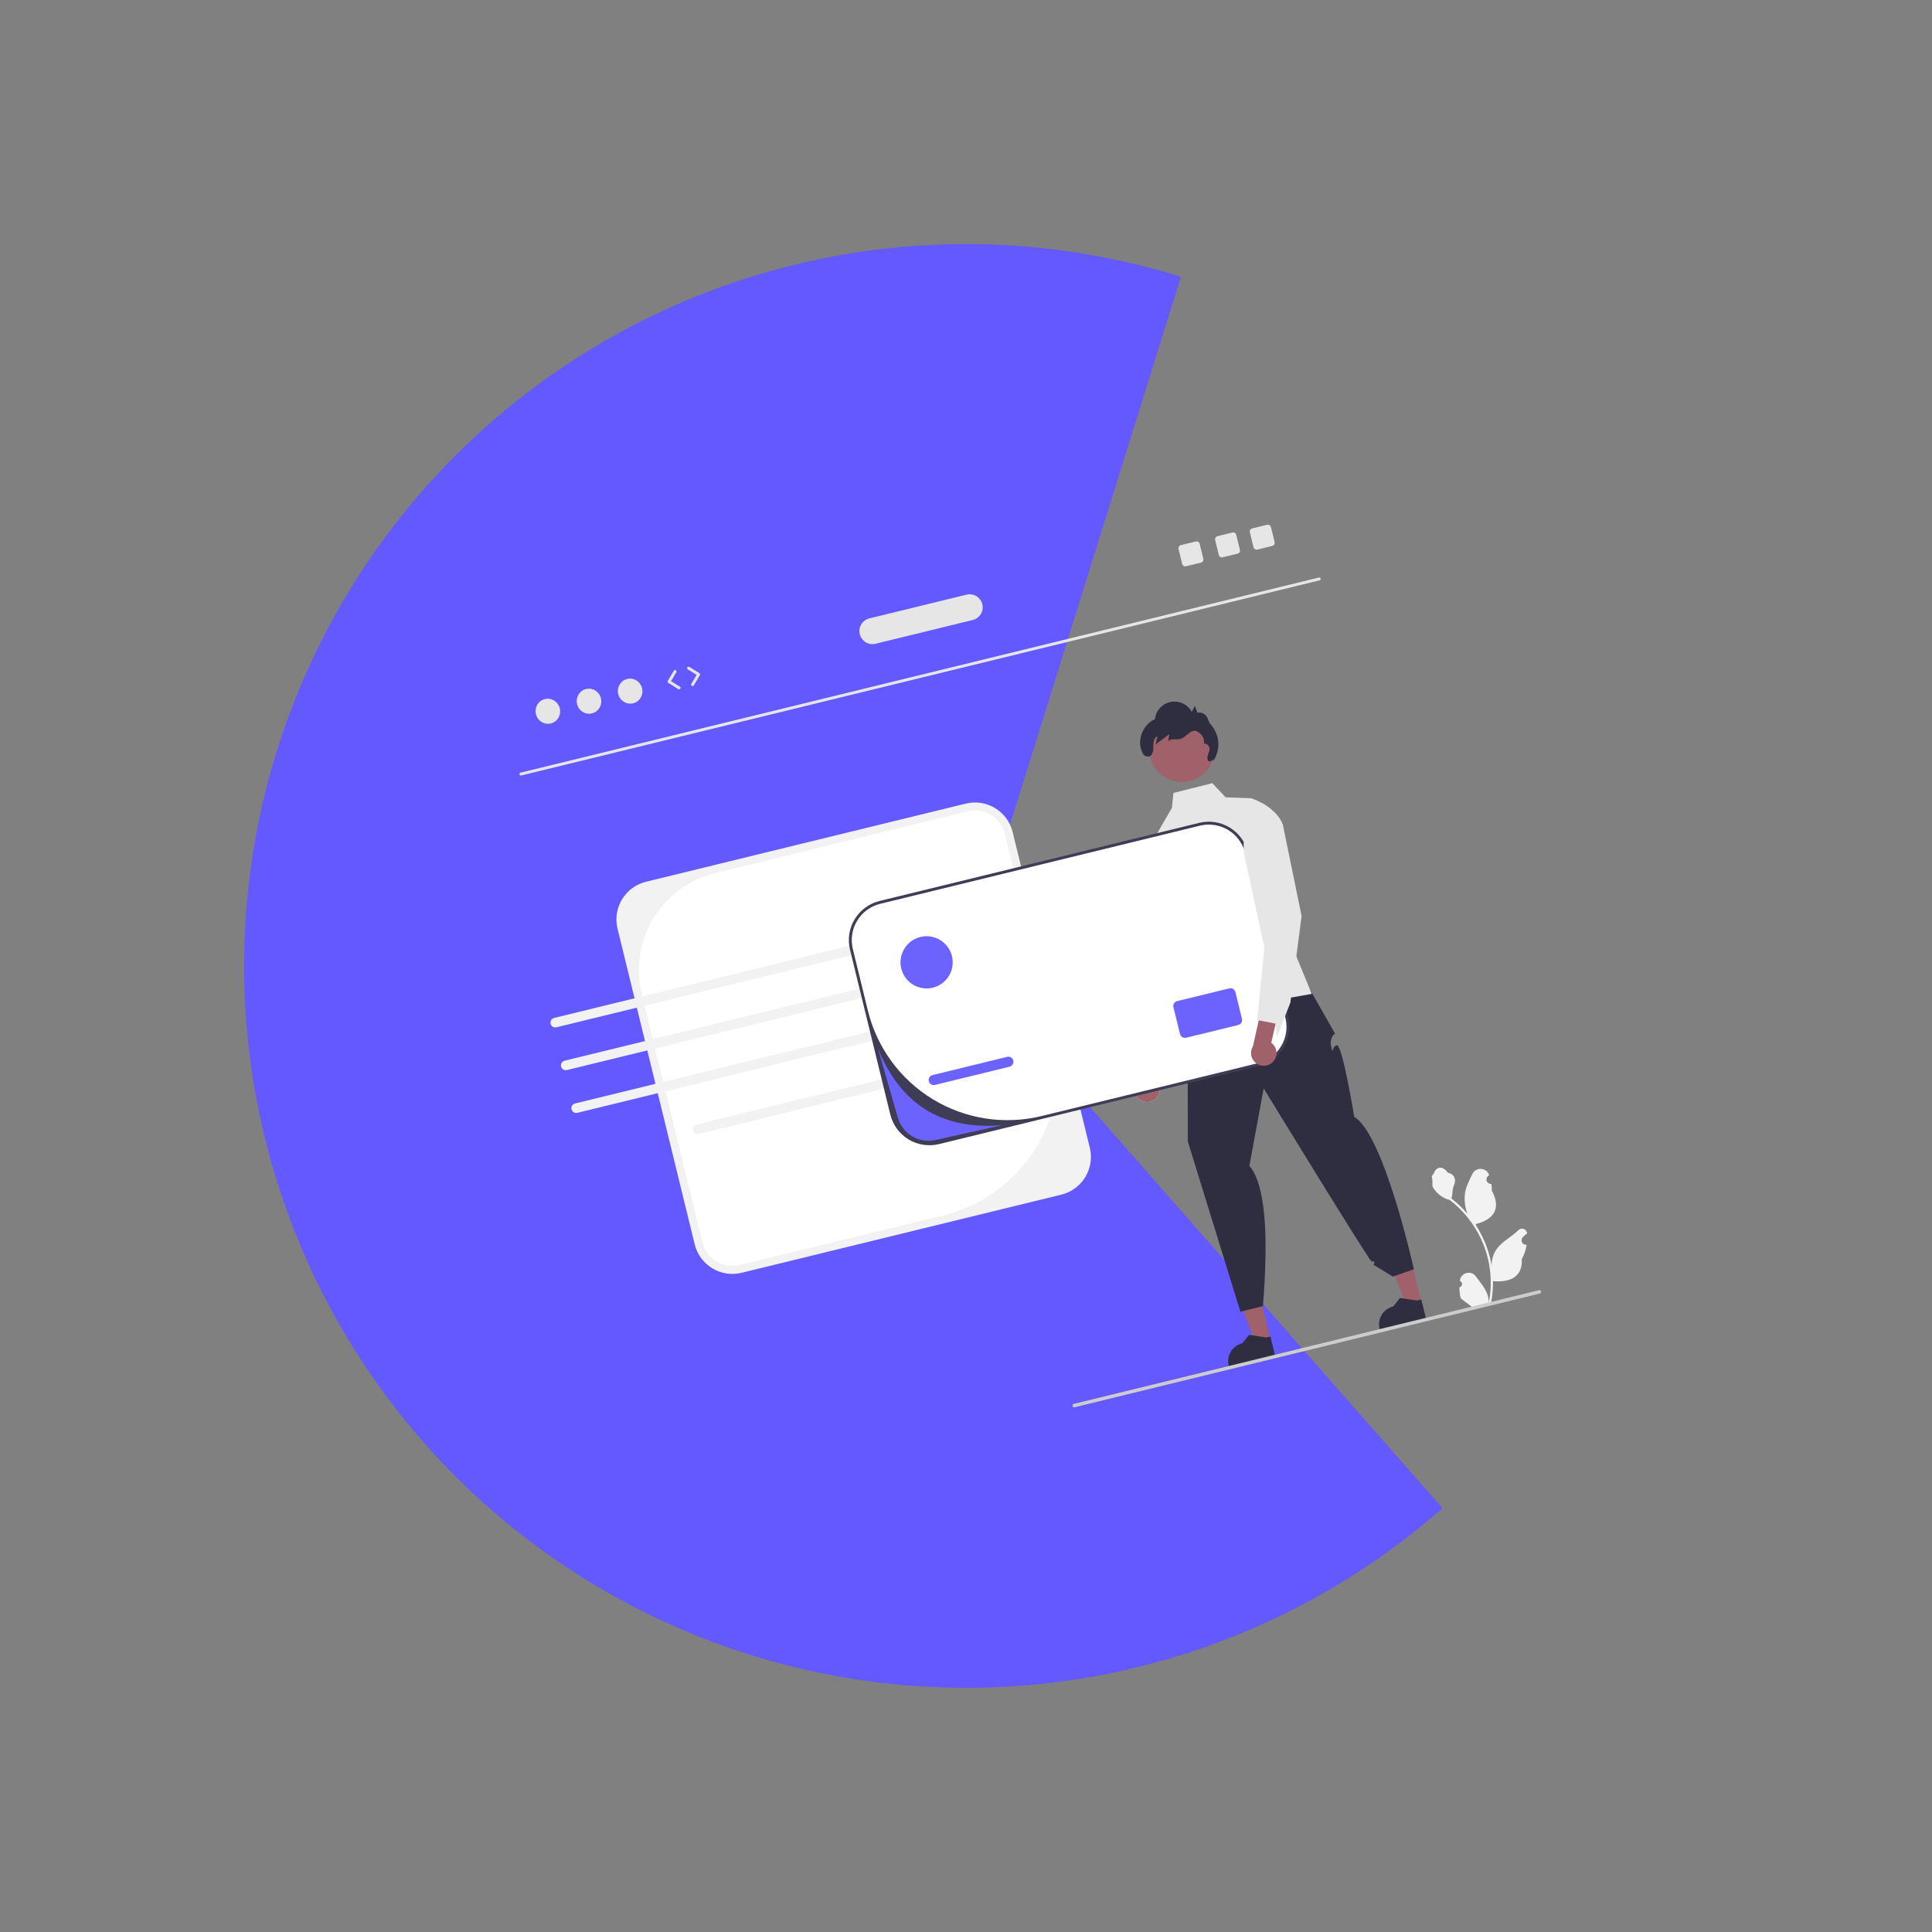 <svg width="368" height="368" viewBox="0 0 368 368" fill="none" xmlns="http://www.w3.org/2000/svg">
<rect x="0" y="0" width="368" height="368" fill="#808080" stroke="none"/>
<path d="M274.766 287.271C256.741 303.114 234.884 313.963 211.366 318.74C187.849 323.518 163.491 322.057 140.713 314.504C117.936 306.95 97.531 293.567 81.529 275.684C65.526 257.802 54.482 236.042 49.495 212.568C44.508 189.095 45.751 164.725 53.1 141.88C60.45 119.036 73.651 98.513 91.39 82.351C109.129 66.19 130.789 54.952 154.217 49.755C177.645 44.559 202.026 45.584 224.935 52.73L183.993 183.993L274.766 287.271Z" fill="#6359FF"/>
<g clip-path="url(#clip0_2_46)">
<path d="M183.955 153.067L123.048 167.953C119.085 168.922 116.658 172.92 117.626 176.883L132.323 237.015C133.292 240.978 137.29 243.405 141.253 242.437L202.16 227.55C206.123 226.582 208.551 222.584 207.582 218.62L192.885 158.489C191.917 154.526 187.919 152.098 183.955 153.067Z" fill="#F2F2F2"/>
<path d="M136.199 166.303C131.295 167.502 127.068 170.599 124.448 174.914C121.828 179.229 121.03 184.409 122.228 189.313L133.799 236.654C133.982 237.402 134.311 238.108 134.766 238.729C135.222 239.351 135.795 239.877 136.454 240.277C137.112 240.676 137.843 240.943 138.605 241.06C139.367 241.178 140.144 241.144 140.892 240.961L179.765 231.46C187.121 229.662 193.461 225.016 197.391 218.543C201.321 212.071 202.519 204.302 200.721 196.947L191.41 158.85C191.04 157.338 190.085 156.035 188.755 155.227C187.425 154.419 185.828 154.173 184.316 154.543L136.199 166.303Z" fill="white"/>
<path d="M251.346 110.544L99.28 147.711C99.209 147.728 99.133 147.717 99.071 147.679C99.008 147.641 98.963 147.579 98.946 147.508C98.928 147.437 98.94 147.362 98.978 147.299C99.016 147.236 99.078 147.191 99.149 147.174L251.214 110.007C251.286 109.99 251.361 110.002 251.423 110.04C251.486 110.078 251.531 110.139 251.548 110.21C251.566 110.281 251.554 110.356 251.516 110.419C251.478 110.482 251.417 110.527 251.346 110.544Z" fill="#E6E6E6"/>
<path d="M104.919 137.796C106.172 137.49 106.934 136.203 106.621 134.922C106.308 133.641 105.039 132.85 103.785 133.157C102.532 133.463 101.77 134.75 102.083 136.031C102.396 137.312 103.666 138.102 104.919 137.796Z" fill="#E6E6E6"/>
<path d="M112.758 135.88C114.011 135.574 114.773 134.287 114.46 133.006C114.147 131.725 112.877 130.935 111.624 131.241C110.371 131.547 109.609 132.834 109.922 134.115C110.235 135.396 111.505 136.187 112.758 135.88Z" fill="#E6E6E6"/>
<path d="M120.597 133.964C121.85 133.658 122.612 132.371 122.299 131.09C121.986 129.809 120.716 129.019 119.463 129.325C118.21 129.631 117.447 130.918 117.761 132.199C118.074 133.48 119.343 134.271 120.597 133.964Z" fill="#E6E6E6"/>
<path d="M129.416 131.294C129.38 131.302 129.343 131.304 129.307 131.298C129.27 131.292 129.236 131.279 129.204 131.26L127.291 130.069C127.229 130.031 127.185 129.97 127.168 129.9C127.151 129.83 127.162 129.756 127.199 129.694L128.348 127.754C128.366 127.723 128.39 127.695 128.419 127.673C128.448 127.651 128.481 127.635 128.517 127.626C128.552 127.616 128.589 127.614 128.625 127.619C128.661 127.624 128.696 127.637 128.727 127.655C128.759 127.674 128.786 127.698 128.808 127.728C128.83 127.757 128.846 127.79 128.855 127.826C128.863 127.861 128.865 127.898 128.86 127.934C128.854 127.97 128.842 128.005 128.823 128.036L127.812 129.743L129.496 130.791C129.542 130.819 129.579 130.861 129.602 130.911C129.624 130.96 129.632 131.015 129.623 131.069C129.614 131.122 129.59 131.172 129.553 131.212C129.516 131.252 129.469 131.281 129.416 131.294V131.294Z" fill="#E6E6E6"/>
<path d="M131.989 130.665C131.936 130.678 131.88 130.675 131.829 130.656C131.778 130.638 131.734 130.605 131.701 130.561C131.669 130.517 131.65 130.465 131.647 130.411C131.644 130.356 131.658 130.302 131.685 130.256L132.696 128.549L131.012 127.501C130.981 127.482 130.954 127.457 130.932 127.427C130.911 127.398 130.895 127.364 130.887 127.329C130.879 127.293 130.877 127.256 130.883 127.22C130.889 127.184 130.902 127.15 130.921 127.119C130.941 127.088 130.966 127.061 130.995 127.04C131.025 127.019 131.059 127.004 131.094 126.996C131.13 126.987 131.167 126.986 131.203 126.993C131.239 126.999 131.273 127.012 131.304 127.032L133.217 128.223C133.279 128.261 133.323 128.321 133.34 128.391C133.357 128.462 133.346 128.536 133.309 128.598L132.161 130.537C132.142 130.569 132.117 130.596 132.088 130.618C132.058 130.64 132.024 130.656 131.989 130.665Z" fill="#E6E6E6"/>
<path d="M234.748 101.433L231.901 102.128C231.824 102.147 231.751 102.181 231.687 102.228C231.623 102.275 231.569 102.334 231.528 102.402C231.486 102.47 231.459 102.545 231.447 102.624C231.435 102.702 231.438 102.782 231.457 102.86L232.154 105.709C232.172 105.786 232.206 105.859 232.253 105.923C232.3 105.987 232.359 106.041 232.427 106.083C232.495 106.124 232.57 106.151 232.649 106.163C232.728 106.176 232.808 106.172 232.885 106.153L235.732 105.457C235.888 105.419 236.023 105.321 236.106 105.184C236.19 105.047 236.216 104.882 236.178 104.725L235.482 101.876C235.443 101.72 235.344 101.586 235.207 101.502C235.069 101.419 234.904 101.394 234.748 101.433Z" fill="#E6E6E6"/>
<path d="M227.772 103.138L224.925 103.833C224.848 103.852 224.775 103.886 224.711 103.933C224.647 103.98 224.592 104.039 224.551 104.107C224.51 104.175 224.483 104.25 224.47 104.329C224.458 104.407 224.462 104.488 224.481 104.565L225.177 107.414C225.196 107.491 225.23 107.564 225.277 107.628C225.324 107.692 225.383 107.747 225.451 107.788C225.519 107.829 225.594 107.856 225.673 107.869C225.751 107.881 225.831 107.877 225.908 107.858L228.755 107.162C228.912 107.124 229.046 107.026 229.13 106.889C229.214 106.752 229.24 106.587 229.202 106.431L228.506 103.581C228.467 103.425 228.368 103.291 228.23 103.208C228.093 103.124 227.928 103.099 227.772 103.138Z" fill="#E6E6E6"/>
<path d="M241.355 99.96L238.508 100.656C238.431 100.675 238.358 100.708 238.294 100.755C238.23 100.802 238.175 100.862 238.134 100.929C238.093 100.997 238.066 101.073 238.053 101.151C238.041 101.23 238.045 101.31 238.064 101.387L238.76 104.237C238.779 104.314 238.813 104.386 238.86 104.451C238.907 104.515 238.966 104.569 239.034 104.61C239.102 104.651 239.177 104.679 239.256 104.691C239.334 104.703 239.414 104.699 239.491 104.681L242.338 103.985C242.495 103.947 242.629 103.848 242.713 103.711C242.797 103.574 242.823 103.409 242.785 103.253L242.089 100.403C242.05 100.247 241.951 100.113 241.813 100.03C241.676 99.947 241.511 99.922 241.355 99.96V99.96Z" fill="#E6E6E6"/>
<path d="M185.284 118.094L166.77 122.619C166.13 122.776 165.453 122.672 164.89 122.329C164.326 121.987 163.921 121.435 163.765 120.795C163.608 120.154 163.713 119.478 164.055 118.914C164.397 118.351 164.949 117.946 165.59 117.79L184.104 113.265C184.744 113.108 185.421 113.212 185.984 113.554C186.548 113.897 186.952 114.449 187.109 115.089C187.265 115.73 187.161 116.406 186.819 116.97C186.477 117.533 185.925 117.938 185.284 118.094V118.094Z" fill="#E6E6E6"/>
<path d="M174.435 205.88L133.116 215.979C132.88 216.037 132.63 215.998 132.422 215.872C132.214 215.746 132.065 215.542 132.007 215.306C131.949 215.069 131.988 214.82 132.114 214.612C132.24 214.404 132.444 214.255 132.68 214.197L174 204.098C174.236 204.04 174.486 204.079 174.694 204.205C174.902 204.331 175.051 204.535 175.109 204.771C175.166 205.008 175.128 205.257 175.002 205.465C174.875 205.673 174.672 205.822 174.435 205.88Z" fill="#F2F2F2"/>
<path d="M168.223 180.464L105.987 195.675C105.87 195.704 105.749 195.71 105.629 195.691C105.51 195.673 105.396 195.632 105.293 195.569C105.189 195.507 105.1 195.424 105.028 195.327C104.957 195.23 104.905 195.12 104.877 195.002C104.848 194.885 104.843 194.764 104.861 194.644C104.88 194.525 104.922 194.411 104.984 194.308C105.047 194.205 105.129 194.115 105.227 194.044C105.324 193.973 105.434 193.922 105.552 193.893L167.788 178.682C168.024 178.625 168.273 178.663 168.481 178.79C168.688 178.916 168.837 179.12 168.895 179.356C168.953 179.592 168.915 179.841 168.789 180.049C168.663 180.257 168.459 180.406 168.223 180.464V180.464Z" fill="#F2F2F2"/>
<path d="M169.78 186.827L107.541 202.039C107.305 202.097 107.101 202.246 106.975 202.454C106.849 202.662 106.811 202.912 106.869 203.148C106.927 203.384 107.076 203.588 107.283 203.714C107.491 203.841 107.741 203.879 107.977 203.822L170.216 188.61C170.452 188.552 170.655 188.403 170.781 188.195C170.907 187.987 170.946 187.737 170.888 187.501C170.83 187.265 170.681 187.061 170.473 186.935C170.266 186.808 170.016 186.769 169.78 186.827V186.827Z" fill="#F2F2F2"/>
<path d="M172.206 196.757L109.969 211.968C109.733 212.026 109.483 211.987 109.276 211.861C109.068 211.735 108.918 211.531 108.861 211.295C108.803 211.058 108.841 210.809 108.968 210.601C109.094 210.393 109.297 210.244 109.534 210.186L171.77 194.975C172.006 194.917 172.256 194.955 172.464 195.082C172.672 195.208 172.821 195.412 172.879 195.648C172.937 195.884 172.898 196.134 172.772 196.342C172.646 196.55 172.442 196.699 172.206 196.757V196.757Z" fill="#F2F2F2"/>
<path d="M242.012 255.138L239.155 255.836L235.102 245.147L239.319 244.117L242.012 255.138Z" fill="#A0616A"/>
<path d="M242.841 258.094L234.055 260.241L234.028 260.13C233.806 259.223 233.954 258.265 234.438 257.467C234.923 256.669 235.705 256.096 236.612 255.874L236.612 255.874L237.919 254.264L241.211 254.75L241.978 254.563L242.841 258.094Z" fill="#2F2E41"/>
<path d="M270.761 248.111L267.904 248.809L263.851 238.121L268.068 237.09L270.761 248.111Z" fill="#A0616A"/>
<path d="M271.59 251.067L262.804 253.215L262.776 253.103C262.555 252.196 262.703 251.239 263.187 250.44C263.672 249.642 264.454 249.069 265.36 248.848L265.361 248.848L266.668 247.238L269.96 247.724L270.727 247.536L271.59 251.067Z" fill="#2F2E41"/>
<path d="M228.868 191.253C228.868 191.253 227.479 193.704 227.715 195.015C227.952 196.326 228.356 193.74 227.952 196.326C227.547 198.912 227.165 197.348 227.547 198.912C227.93 200.477 226.231 202.511 226.231 202.511L226.25 217.404L236.264 249.839L240.567 248.787C241.586 235.621 241.146 225.755 237.973 222.064L240.702 207.323C240.702 207.323 260.628 239.893 261.191 240.196C261.753 240.5 261.61 239.913 261.753 240.5C261.897 241.087 261.167 240.643 261.897 241.087L265.304 243.156L269.315 241.761C269.315 241.761 263.613 216.047 257.955 212.745C257.955 212.745 255.667 198.797 254.619 199.094C253.571 199.391 254.001 201.151 253.571 199.391C253.141 197.631 254.279 196.855 254.279 196.855L247.737 185.352L228.868 191.253Z" fill="#2F2E41"/>
<path d="M244.377 158.583L244.47 176.205L246.923 182.168L249.863 189.312L245.905 190.012L239.78 191.093L228.409 193.105L219.399 160.489L223.223 153.867L223.504 151.037L230.917 149.177L233.458 151.871L238.342 152.054C239.021 152.283 239.676 152.574 240.301 152.923C241.683 153.691 243.005 154.773 243.804 156.017C244.041 156.378 244.231 156.768 244.369 157.178L244.377 158.583Z" fill="#E6E6E6"/>
<path d="M220.143 209.274C220.402 209.035 220.605 208.744 220.74 208.419C220.875 208.094 220.938 207.743 220.924 207.391C220.91 207.04 220.82 206.695 220.66 206.382C220.5 206.069 220.274 205.794 219.997 205.577L223.14 193.882L220.119 192.217L216.487 206.134C216.156 206.627 216.017 207.225 216.097 207.813C216.177 208.402 216.47 208.941 216.921 209.328C217.371 209.715 217.948 209.923 218.542 209.913C219.136 209.903 219.705 209.676 220.143 209.274V209.274Z" fill="#E6E6E6"/>
<path d="M222.171 157.682L226.631 181.653L223.904 198.069L221.106 204.57L220.968 201.968L217.766 201.238L217.466 201.17L217.748 178.573L216.233 170.189C215.973 168.746 216.015 167.264 216.356 165.839C216.698 164.413 217.331 163.073 218.217 161.905L220.756 158.557L222.171 157.682Z" fill="#E6E6E6"/>
<path d="M220.143 209.274C220.402 209.035 220.605 208.744 220.74 208.419C220.875 208.094 220.938 207.743 220.924 207.391C220.91 207.04 220.82 206.695 220.66 206.382C220.5 206.069 220.274 205.794 219.997 205.577L223.14 193.882L220.119 192.217L216.487 206.134C216.156 206.627 216.017 207.225 216.097 207.813C216.177 208.402 216.47 208.941 216.921 209.328C217.371 209.715 217.948 209.923 218.542 209.913C219.136 209.903 219.705 209.676 220.143 209.274V209.274Z" fill="#A0616A"/>
<path d="M222.171 157.682L226.631 181.653L223.904 198.069L221.106 204.57L220.968 201.968L217.766 201.238L217.466 201.17L217.748 178.573L216.233 170.189C215.973 168.746 216.015 167.264 216.356 165.839C216.698 164.413 217.331 163.073 218.217 161.905L220.756 158.557L222.171 157.682Z" fill="#E6E6E6"/>
<path d="M228.501 156.999L167.593 171.886C163.63 172.854 161.203 176.852 162.171 180.816L169.851 212.237C170.82 216.2 174.818 218.627 178.781 217.659L239.688 202.772C243.651 201.804 246.079 197.806 245.11 193.842L237.43 162.421C236.462 158.458 232.464 156.031 228.501 156.999Z" fill="white"/>
<path d="M239.754 203.041L178.847 217.927C176.872 218.407 174.788 218.085 173.052 217.03C171.315 215.976 170.067 214.275 169.583 212.302L161.903 180.881C161.423 178.907 161.746 176.823 162.8 175.086C163.855 173.349 165.555 172.102 167.528 171.617L228.435 156.731C230.409 156.251 232.493 156.573 234.23 157.628C235.967 158.682 237.214 160.383 237.699 162.356L245.378 193.777C245.859 195.751 245.536 197.835 244.482 199.572C243.427 201.309 241.727 202.556 239.754 203.041V203.041ZM167.659 172.154C165.827 172.602 164.248 173.759 163.269 175.371C162.29 176.983 161.992 178.918 162.44 180.75L165.31 192.494C167.033 199.545 171.487 205.622 177.691 209.389C183.895 213.156 191.342 214.304 198.392 212.581L239.623 202.504C241.455 202.056 243.034 200.899 244.012 199.287C244.991 197.675 245.29 195.74 244.842 193.908L237.162 162.487C236.94 161.58 236.542 160.725 235.99 159.972C235.438 159.219 234.743 158.582 233.945 158.097C233.147 157.612 232.261 157.29 231.338 157.147C230.415 157.005 229.473 157.046 228.566 157.268L167.659 172.154Z" fill="#3F3D56"/>
<path d="M191.843 201.302L177.622 204.778C177.104 204.905 176.786 205.428 176.913 205.947C177.039 206.465 177.563 206.783 178.081 206.656L192.302 203.18C192.821 203.054 193.139 202.53 193.012 202.012C192.885 201.493 192.362 201.175 191.843 201.302Z" fill="#6C63FF"/>
<path d="M234.152 188.26L224.224 190.687C223.705 190.813 223.387 191.337 223.514 191.855L224.76 196.953C224.887 197.472 225.41 197.79 225.929 197.663L235.857 195.236C236.375 195.11 236.693 194.586 236.566 194.068L235.32 188.97C235.193 188.451 234.67 188.133 234.152 188.26Z" fill="#6C63FF"/>
<path d="M177.676 188.13C180.344 187.478 181.978 184.787 181.326 182.12C180.674 179.453 177.983 177.819 175.315 178.471C172.648 179.123 171.014 181.813 171.666 184.481C172.318 187.148 175.009 188.782 177.676 188.13Z" fill="#6C63FF"/>
<path d="M226.596 148.768C229.945 147.949 231.997 144.57 231.178 141.221C230.36 137.872 226.981 135.82 223.631 136.639C220.282 137.457 218.231 140.836 219.049 144.185C219.868 147.535 223.247 149.586 226.596 148.768Z" fill="#A0616A"/>
<path d="M230.855 144.622C230.991 144.973 230.345 145.171 230.115 144.873C229.886 144.575 229.985 144.149 230.095 143.79L230.349 142.954C230.397 142.797 230.406 142.631 230.377 142.469C230.347 142.307 230.28 142.155 230.179 142.024C230.079 141.894 229.949 141.79 229.8 141.72C229.652 141.65 229.488 141.617 229.324 141.623C229.502 140.636 228.801 139.629 227.872 139.25C226.944 138.871 226.032 140.228 225.12 140.645C224.208 141.063 223.263 140.518 222.497 141.165L222.726 139.829L220.13 141.788L220.472 140.264C219.75 140.483 219.656 141.451 219.686 142.205C219.717 143.008 219.544 144.065 218.673 144.11C218.464 144.114 218.259 144.059 218.081 143.952C217.902 143.845 217.758 143.689 217.664 143.504C216.415 141.181 217.619 138.014 219.988 136.974C220.074 136.179 220.413 135.432 220.954 134.843C221.495 134.254 222.211 133.854 222.997 133.701C223.782 133.548 224.596 133.651 225.318 133.994C226.041 134.337 226.635 134.903 227.013 135.608L227.582 134.416L228.084 135.785C228.652 135.581 229.304 135.858 229.712 136.302C230.121 136.746 230.149 137.441 230.548 137.894C232.337 139.925 232.574 142.644 231.128 144.89" fill="#2F2E41"/>
<path d="M277.979 245.205C278.106 245.18 278.221 245.117 278.31 245.025C278.399 244.932 278.458 244.814 278.478 244.687C278.498 244.561 278.478 244.43 278.422 244.315C278.366 244.199 278.275 244.104 278.163 244.042L278.081 243.886C278.083 243.871 278.085 243.857 278.087 243.842C278.14 243.515 278.289 243.21 278.515 242.967C278.74 242.724 279.033 242.553 279.355 242.475C279.678 242.397 280.016 242.417 280.328 242.531C280.639 242.645 280.91 242.849 281.106 243.116C281.89 244.184 282.809 245.22 283.271 246.439C283.475 246.978 283.584 247.548 283.593 248.123C284.133 245.313 284.064 242.418 283.388 239.637C283.218 238.939 283.009 238.252 282.761 237.577C282.558 237.024 282.332 236.482 282.081 235.949C280.717 233.06 278.687 230.537 276.158 228.585C275.096 228.303 274.146 227.702 273.436 226.863C273.179 226.561 272.967 226.225 272.807 225.863C272.916 225.851 272.816 224.169 272.712 224.09C272.805 223.83 273.041 223.655 273.149 223.397C273.684 222.117 274.833 222.037 275.769 223.37C277.15 223.69 277.413 224.717 276.901 225.891C276.575 226.638 276.717 227.506 276.461 228.283C276.517 228.328 276.576 228.371 276.632 228.416C277.673 229.24 278.631 230.165 279.491 231.177C279.035 229.92 278.884 228.572 279.05 227.244C279.242 225.998 279.888 224.83 280.424 223.663C280.564 223.35 280.794 223.086 281.085 222.904C281.376 222.722 281.714 222.63 282.056 222.64C282.399 222.65 282.731 222.761 283.011 222.96C283.29 223.159 283.505 223.436 283.627 223.757C283.632 223.771 283.637 223.785 283.642 223.799C283.543 223.892 283.447 223.988 283.355 224.088C283.239 224.214 283.164 224.372 283.14 224.542C283.115 224.712 283.143 224.885 283.219 225.038C283.294 225.192 283.415 225.319 283.564 225.403C283.713 225.487 283.884 225.524 284.055 225.51L284.073 225.508C284.133 225.933 284.161 226.361 284.156 226.79C286.088 230.388 284.286 232.311 281.239 233.123C281.18 233.174 281.123 233.225 281.063 233.274C282.047 234.78 282.832 236.407 283.396 238.114C283.726 239.123 283.973 240.156 284.137 241.204L284.133 241.167C284.076 239.971 284.433 238.792 285.144 237.828C286.205 236.414 287.982 235.554 289.199 234.328C289.327 234.193 289.492 234.098 289.672 234.053C289.853 234.009 290.043 234.017 290.219 234.076C290.395 234.136 290.551 234.245 290.667 234.39C290.784 234.535 290.856 234.711 290.876 234.896L290.88 234.935C290.688 235.074 290.504 235.225 290.331 235.387C290.232 235.48 290.136 235.577 290.044 235.676C289.928 235.803 289.853 235.961 289.829 236.13C289.805 236.3 289.832 236.473 289.908 236.627C289.984 236.78 290.104 236.908 290.253 236.992C290.402 237.076 290.574 237.113 290.744 237.098L290.762 237.096C290.774 237.095 290.785 237.094 290.798 237.093C290.646 238.053 290.33 238.979 289.864 239.832C290.062 243.337 287.473 244.307 284.38 244.028L284.379 244.029C284.398 245.466 284.268 246.901 283.991 248.311L279.156 249.493C279.125 249.443 279.096 249.391 279.067 249.341C279.522 249.26 279.965 249.124 280.386 248.935C279.92 248.582 279.452 248.226 278.986 247.874C278.976 247.867 278.966 247.861 278.957 247.853C278.72 247.672 278.482 247.494 278.245 247.313L278.245 247.313C278.066 246.624 277.977 245.916 277.979 245.205L277.979 245.205Z" fill="#F2F2F2"/>
<path d="M204.297 267.804C204.307 267.846 204.325 267.886 204.351 267.921C204.376 267.955 204.408 267.985 204.445 268.007C204.482 268.03 204.523 268.045 204.566 268.051C204.609 268.058 204.652 268.056 204.694 268.045L293.318 246.385C293.403 246.364 293.476 246.31 293.521 246.236C293.566 246.161 293.58 246.072 293.559 245.987C293.539 245.903 293.485 245.83 293.411 245.784C293.336 245.739 293.247 245.725 293.162 245.746L204.538 267.407C204.496 267.417 204.457 267.435 204.422 267.461C204.387 267.486 204.357 267.518 204.335 267.555C204.312 267.592 204.298 267.633 204.291 267.676C204.285 267.719 204.287 267.762 204.297 267.804V267.804Z" fill="#CCCCCC"/>
<path d="M242.419 202.308C242.669 202.061 242.863 201.762 242.986 201.432C243.109 201.103 243.159 200.75 243.133 200.399C243.107 200.049 243.004 199.708 242.833 199.4C242.662 199.093 242.426 198.826 242.142 198.619L244.868 186.82L241.79 185.263L238.654 199.301C238.341 199.805 238.224 200.407 238.324 200.993C238.425 201.578 238.737 202.106 239.201 202.477C239.665 202.847 240.249 203.035 240.842 203.004C241.435 202.973 241.996 202.726 242.419 202.308V202.308Z" fill="#A0616A"/>
<path d="M243.804 156.017L244.369 157.178L247.923 174.474L246.923 182.168L245.905 190.012L245.78 190.978L243.215 197.573L242.984 194.977L239.757 194.361L239.457 194.306L239.78 191.093L240.527 183.711L240.849 180.516L238.936 171.711L237.123 163.388C236.812 161.955 236.801 160.473 237.091 159.036C237.382 157.599 237.967 156.238 238.81 155.039L240.301 152.923C241.683 153.691 243.005 154.773 243.804 156.017Z" fill="#E6E6E6"/>
<path d="M190.943 214.314L178.299 217.12C176.734 217.5 175.082 217.244 173.705 216.407C172.328 215.571 171.339 214.223 170.955 212.659L167.204 199.639C171.369 209.983 178.967 215.334 190.943 214.314Z" fill="#6C63FF"/>
</g>
<defs>
<clipPath id="clip0_2_46">
<rect width="171.22" height="155.244" fill="white" transform="translate(90.493 136.144) rotate(-13.735)"/>
</clipPath>
</defs>
</svg>
